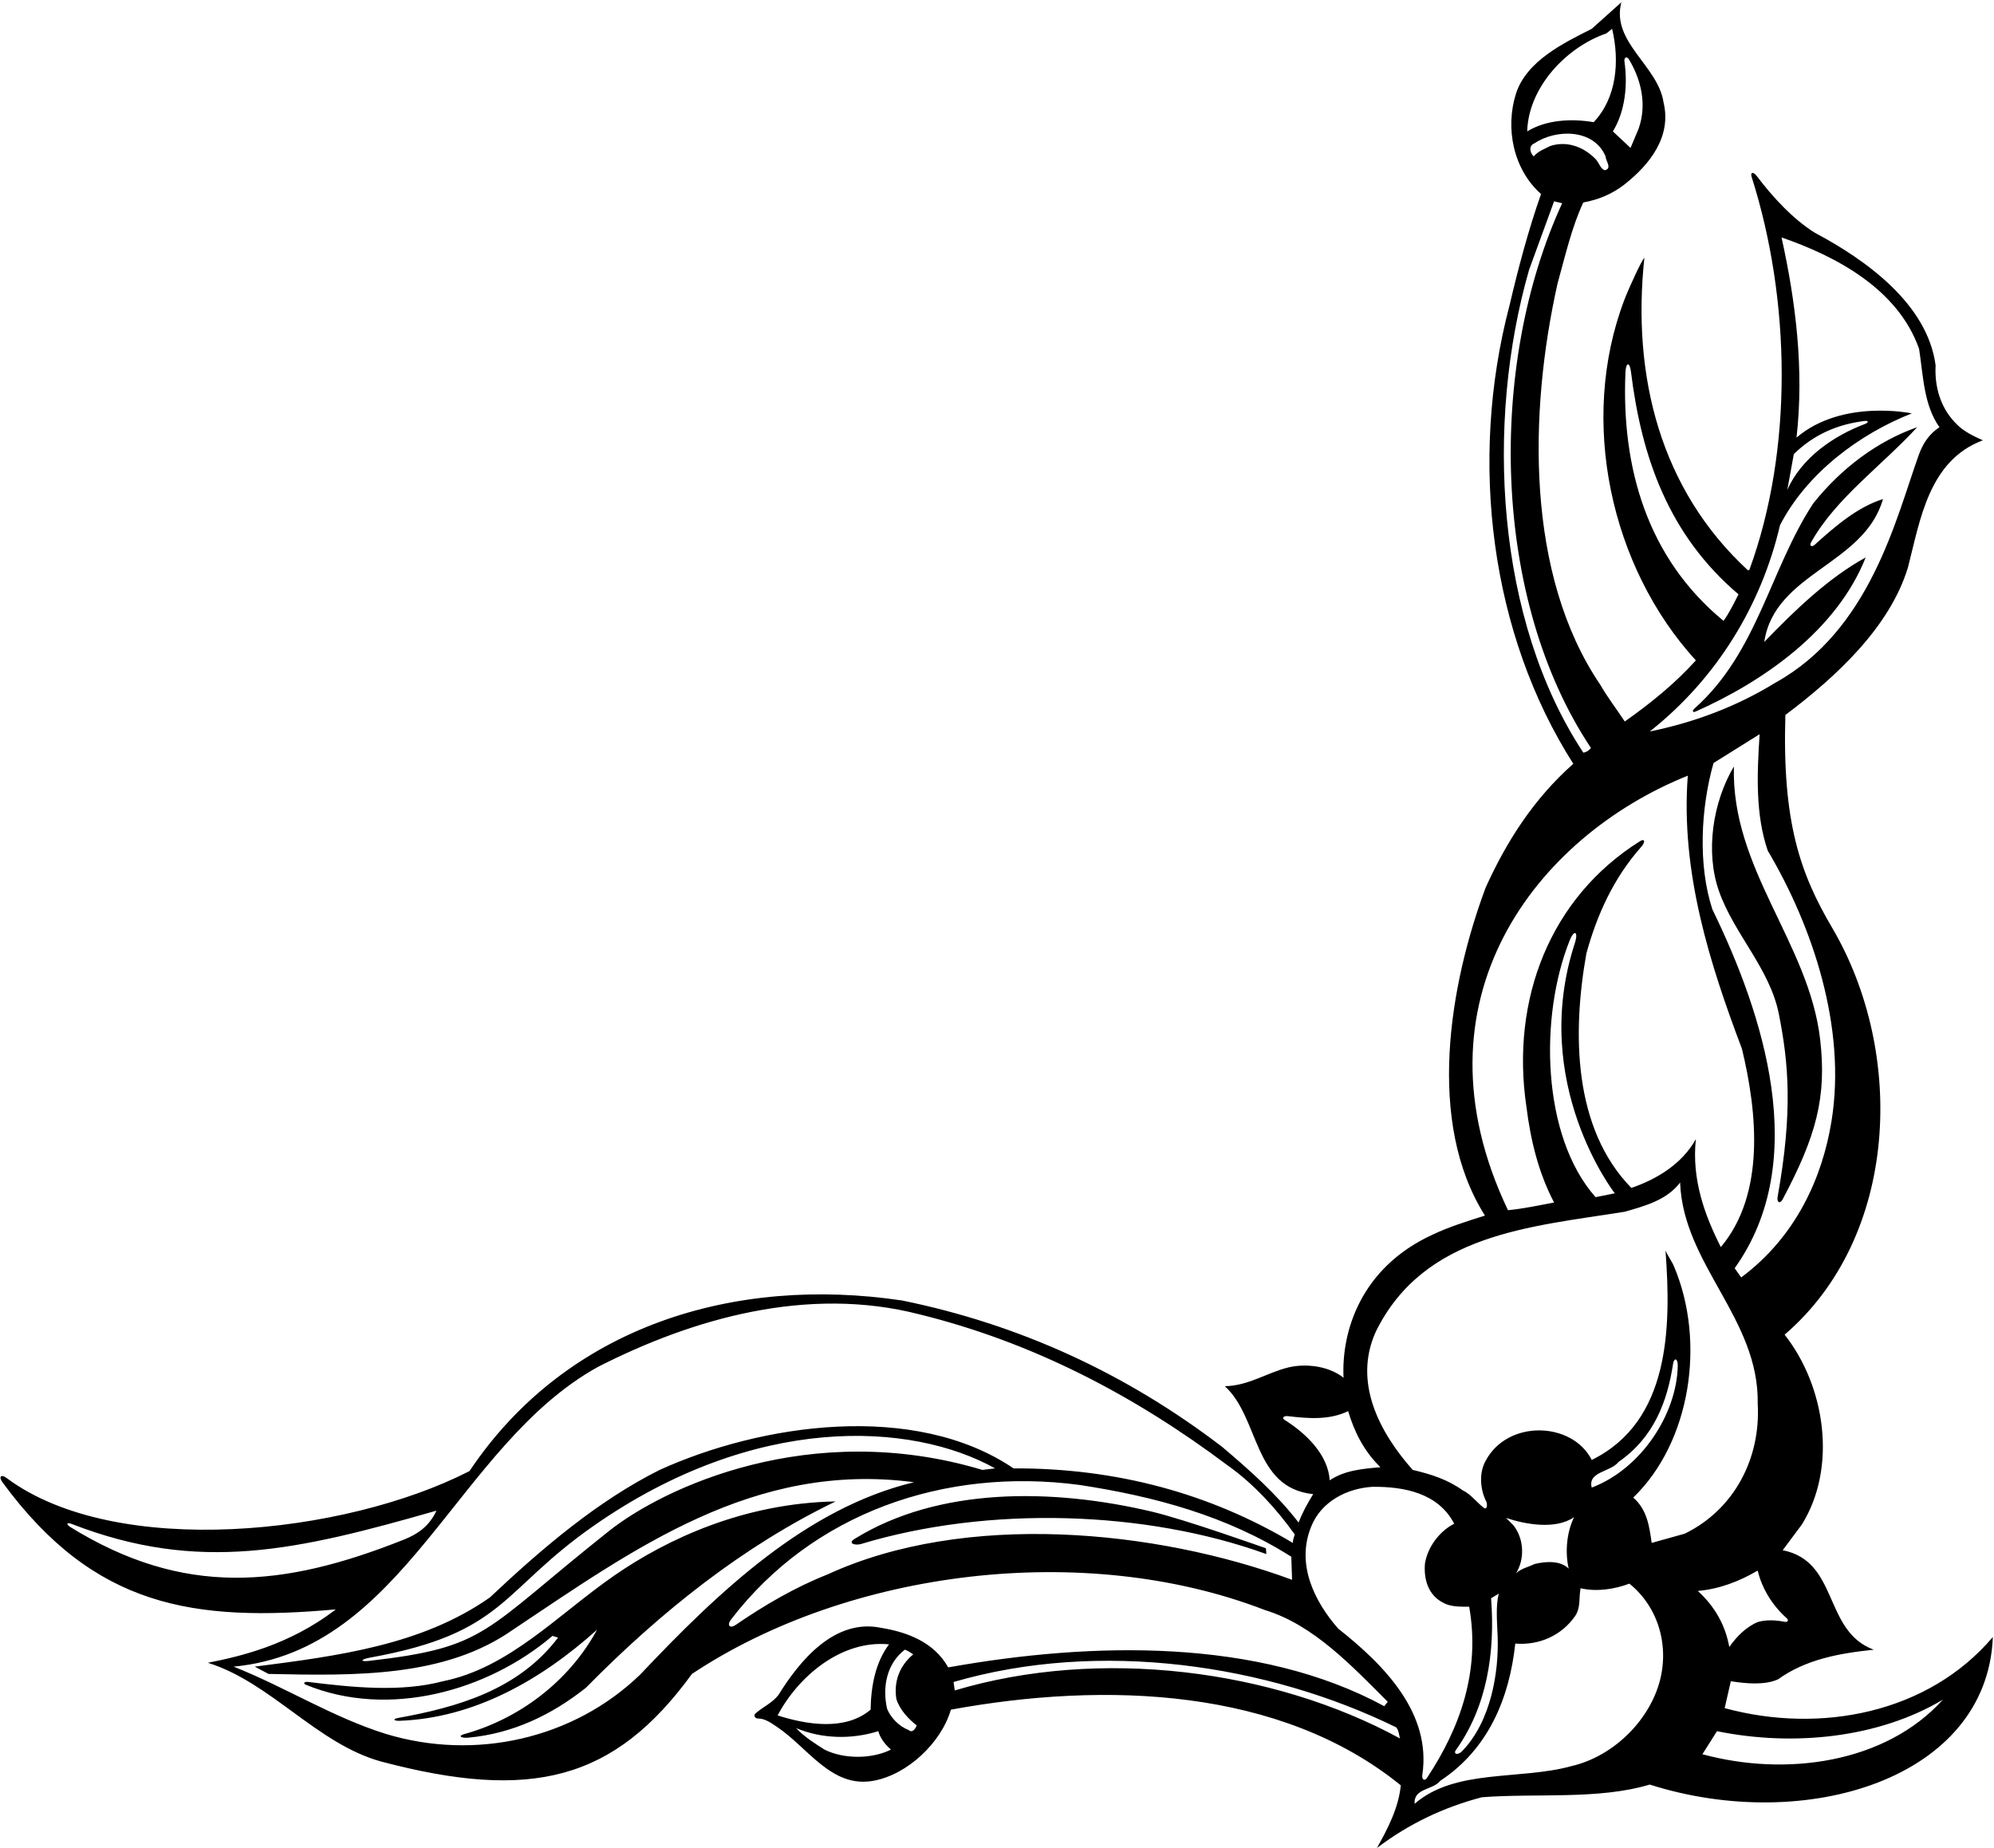 <?xml version="1.0" encoding="UTF-8"?>
<svg xmlns="http://www.w3.org/2000/svg" xmlns:xlink="http://www.w3.org/1999/xlink" width="519pt" height="481pt" viewBox="0 0 519 481" version="1.1">
<g id="surface1">
<path style=" stroke:none;fill-rule:nonzero;fill:rgb(0%,0%,0%);fill-opacity:1;" d="M 448.898 444.602 L 450.5 437.602 C 454.301 438.199 459.301 438.699 462.801 437.102 C 470 431.898 478.898 430.301 487.699 429.398 C 474.5 424.5 478.699 406.402 464 403.5 L 469 396.801 C 478.301 381.801 475 360.699 464.5 347.398 C 494.227 321.883 496.07 274.125 476.867 241.477 C 468.566 227.367 463.863 214.078 464.699 186.102 C 478 176.102 491.898 163.199 496.602 147.699 C 499.801 135.301 502 119.898 516.102 114.602 C 511.25 112.5 509.867 111.055 508.68 109.781 C 505.113 105.957 503.5 100.727 503.801 95.102 C 501.699 79.102 485.602 67.602 472.398 60.602 C 466.688 57.059 461.363 51.254 457.312 45.891 C 456.328 44.59 455.508 44.762 455.938 46.109 C 466.086 78.016 466.812 117.027 455.301 148.398 L 454.898 148.398 C 432.199 127.398 424.699 98 428 67.102 C 427.301 67.699 423.918 75.062 422.766 78.102 C 410.875 109.426 419.156 147.559 441.398 171.898 C 435.801 178.102 429.398 183.199 422.898 187.801 C 420.801 184.602 418.398 181.5 416.5 178.199 C 397.102 149.602 397.898 107.301 405.398 73.801 C 407.398 66.602 409.102 59.102 412.102 52.699 C 416 52 419.602 50.5 422.699 48.102 C 429.5 42.801 435.102 35.5 433 26.699 C 431.602 17.102 419.301 11 422 0.602 L 414.301 7.5 C 407 11.199 397.398 15.801 394.602 24.301 C 391.699 33.398 393.898 44.102 401.102 50.5 C 397.801 59.898 395.199 69.699 392.898 79.5 C 382.199 120.102 388 165.102 409.5 198.801 C 399 208.102 392 219.301 386.699 231 C 377.301 256.199 371.102 292 386.5 316.398 C 381.801 317.898 377.199 319.301 372.801 321.398 C 354.188 329.977 349.113 346.555 349.699 358.602 C 345.445 355.27 339.367 354.961 335.418 355.906 C 329.762 357.262 324.938 360.727 318.801 360.801 C 327.898 369.102 326.102 387.301 341.801 388.902 C 340.301 391.301 339 393.699 338 396.301 C 332.301 388.902 325.301 382.699 318.102 376.602 C 293 357.398 265.199 344.699 234.801 338.5 C 191.199 332 147.5 345.102 122.199 382.902 C 89.656 399.594 30.145 405.891 1.719 384.707 C 0.246 383.613 -0.418 384.371 0.68 385.867 C 24.645 418.496 50.523 422.207 87.398 418.902 C 75.117 428.391 61.914 431.242 54.102 432.801 C 70.5 437.898 82.5 453.898 99.199 458.5 C 138.215 468.828 159.852 463.539 180.102 435.699 C 220.898 408.598 282.301 400.902 329.301 419.098 C 341.801 422.902 351.801 433.547 361.199 442.949 L 360.301 444.102 C 327.5 426.301 284.301 427.301 246.801 434 C 243.102 427.398 236.102 424.801 229.301 423.699 C 217.199 421.199 208.102 432.301 202.602 441.199 C 200.859 443.414 198.434 444.316 196.555 446.078 C 196.059 446.543 196.598 447.305 197.215 447.301 C 199.07 447.289 200.508 448.332 202.141 449.418 C 210.324 454.859 216.445 465.555 227.398 463.5 C 236.199 461.898 245 453.602 247.5 445 C 287.898 437.602 333.301 439.301 364.602 464.699 C 364 470.801 361 476.301 358.398 481 C 366.699 474.699 375.801 470.398 385.699 467.801 C 400 466.699 416 468.5 429.398 464.5 C 470.027 477.426 517.27 462.973 518.699 426.102 C 501.898 445.898 473.898 451.398 448.898 444.602 Z M 18.348 397.496 C 17.117 396.734 17.344 396.152 18.684 396.672 C 51.836 409.531 77.297 403.605 113.602 393.199 C 111.691 397.355 108.59 399.359 105.145 400.734 C 73.504 413.34 47.82 415.68 18.348 397.496 Z M 215.398 409.801 C 206.961 413.141 199.082 417.738 191.469 422.953 C 189.969 423.98 189.133 423.031 190.258 421.562 C 211.438 393.879 245.762 381.848 280.898 386.5 C 300.602 389.5 319.398 394.598 336.102 405.199 L 336.301 411.199 C 300.801 398.098 251.301 393.301 215.398 409.801 Z M 255.699 382.598 C 210.895 369.156 172.633 387.277 158.504 398.504 C 125.414 424.785 127.012 428.77 95.977 432.312 C 93.688 432.574 93.848 431.902 96.289 431.461 C 131.574 425.078 130.16 414.172 154.461 397.191 C 196.422 367.863 237.121 370.008 259 382.199 Z M 336.5 401.598 C 314.898 388.699 290.5 382.098 263.801 382.199 C 238 364.699 198.102 370.602 171.699 382.598 C 155.699 390.598 141.301 402.801 127.5 415.801 C 109.801 428.199 88.102 431 66.301 433.801 L 69.898 435.699 C 92.602 436.199 115.898 436.602 133.5 424.199 C 165 403.199 196.199 380.301 237.898 385.801 C 210 392.5 187.199 414.098 166.602 435.898 C 149.301 452.602 123.699 458.398 100.398 451.301 C 86.602 447 74.199 439.102 60.801 433.801 C 105.5 429.602 118.801 376.199 155.602 355.801 C 180.301 343.199 210.199 334.602 239.301 342.102 C 268.5 349.301 295 363 319.5 381.402 C 326.301 386.199 332.301 392.801 337 399.402 C 336.801 400.098 336.5 400.801 336.5 401.598 Z M 231.398 428 C 227.801 432.801 226.699 439 226.602 445 C 220 450.602 209.898 448.898 202.398 446.5 C 207.801 436.301 219 426.801 231.398 428 Z M 214.602 455.398 C 212.102 453.801 209.5 452.199 207.199 449.801 C 213.898 452.602 221.602 452.801 228.602 450.602 C 229.102 452.398 230.301 454 231.898 455.398 C 226.898 457.898 219.602 457.898 214.602 455.398 Z M 236.5 450.301 C 234.102 449.398 231.898 447.199 230.898 444.801 C 229.602 439.102 230.801 433 235.5 429.398 C 236.301 429.602 237 430.199 237.699 430.602 C 234.102 433.602 232.602 437.699 233.301 442.199 C 234.102 444.898 236.398 447.398 238.602 449.102 C 238.301 449.898 237.5 451.199 236.5 450.301 Z M 476.711 291.785 C 474.387 306.211 467.641 321.762 453.199 332.5 C 452.602 331.699 452.102 330.898 451.5 330.102 C 471.5 302.102 458.898 263.801 445.699 236.699 C 441.898 225.102 442.699 210.199 446 198.602 L 458 191.102 C 457.301 201.5 456.898 212 460.102 221.398 C 471.844 241.238 480.629 267.496 476.711 291.785 Z M 423.07 96.992 C 423.188 94.242 424.18 94.09 424.508 96.75 C 427.223 118.789 434.207 139.176 452.5 154.699 C 451.301 157 450.199 159.398 448.602 161.602 C 428.715 145.223 422.023 121.719 423.07 96.992 Z M 463.301 136.699 C 470.301 123.102 484.102 112.898 497.602 107.602 C 497.602 107.602 479.5 103.75 467.602 113.898 C 469.602 96.199 467.398 78.5 463.699 61.801 C 477.898 66.699 494 75.199 499.5 90.801 C 500.602 97.898 500.699 105.398 504.801 111.199 C 501.949 113.074 500.406 115.652 499.383 118.52 C 493.465 135.051 486.777 164.008 462.102 177.699 C 452 183.898 441.102 188 429.398 190.398 C 447 176.5 458.5 157.301 463.301 136.699 Z M 465.199 127.5 L 466.898 118.199 C 472.113 113.074 478.309 110.438 485.289 109.574 C 486.344 109.441 486.461 109.957 485.438 110.344 C 477.188 113.465 468.938 119.137 465.199 127.5 Z M 422.812 15.992 C 422.656 14.906 423.453 14.559 424.012 15.492 C 427.164 20.781 428.711 27.215 426.5 33.5 L 424.398 38.5 L 419.801 34.199 C 422.953 29.09 423.711 22.234 422.812 15.992 Z M 418.102 8.699 L 419.602 7.5 C 421.602 15.898 420.801 25.5 414.801 31.801 C 408.898 30.801 402.398 31.199 397.5 34.199 C 397.801 22.801 407.602 12.301 418.102 8.699 Z M 399.199 40.699 C 398.301 39.898 397.699 38 399.398 37.301 C 404.898 33.602 414.801 33.398 417.898 40.699 C 417.898 41.801 419.699 43.898 417.699 44.301 C 416.5 44 416.199 42.102 415 41.102 C 412 38.199 407.801 36.602 403.5 38 C 402 38.801 400.398 39.301 399.199 40.699 Z M 398 70.199 L 404.5 52.398 L 406.602 52.898 C 387.199 95 388.199 155.898 414.102 194.699 C 413.5 195.398 412.898 195.801 412.102 195.898 C 389.398 161.5 386.5 110.199 398 70.199 Z M 439.301 201.898 C 437.398 227 445 250.801 453.398 273 C 457.398 289.602 459.5 310.801 447.898 324.602 C 443.602 316.102 440.301 306.898 441.398 296.5 C 437.801 303 431.102 307 424.602 309.199 C 409.5 293.699 409.199 269 412.898 248.199 C 415.656 238.129 419.965 228.574 427.176 220.434 C 428.34 219.117 428.129 218.148 426.805 218.984 C 403.562 233.605 393.137 260.004 397.301 288.102 C 398.398 296.898 400.5 305.398 404.5 313 C 400.699 313.699 396.602 314.602 392.5 315 C 366.348 260.203 400.086 217.629 439.301 201.898 Z M 420.301 310.602 L 415.301 311.602 C 401.234 295.777 400.602 264.555 408.598 244.688 C 409.73 241.867 410.895 242.438 409.887 245.535 C 398 282 420.301 310.602 420.301 310.602 Z M 334.312 369.547 C 333.535 369.062 334.156 368.473 335.238 368.605 C 340.664 369.258 346.062 369.637 350.898 367.301 C 352.5 372.699 355 377.699 359.301 381.902 C 354.602 382.301 350 382.699 346.102 385.301 C 345.66 378.617 339.965 373.094 334.312 369.547 Z M 248.5 440 L 248.199 437.801 C 286.301 426.699 329.898 433.199 363.398 449.602 C 364.102 450.398 364.102 451.5 364.398 452.5 C 331.398 434.5 286.301 428.699 248.5 440 Z M 348.301 423.902 C 342 416.699 337.301 407 341.301 397.301 C 343.898 390.801 350.602 387.402 357.199 387 C 365.602 386.902 374.398 388.699 378.5 396.598 C 374.602 398.598 371.602 402.699 370.898 406.902 C 370.5 411.098 371.801 415.301 375.699 417.199 C 377.602 418.301 380.5 418.199 382.398 418.199 C 385.367 434.992 379.988 449.805 371.449 462.719 C 370.785 463.723 370.02 463.207 370.203 461.992 C 372.582 446.086 360.656 433.656 348.301 423.902 Z M 388.102 416 L 390.102 414.801 C 389.273 418.047 389.66 422.023 389.809 426.008 C 390.145 435.137 388.125 448 380.551 455.809 C 379.414 456.98 378.203 456.539 378.934 455.523 C 387.02 444.25 389.199 430.125 388.102 416 Z M 431.801 438.301 C 428.699 448.602 419.398 457.301 409 459.699 C 395.602 463.398 378.801 460.301 368.199 469.5 C 367.898 465.398 372.898 466 374.898 463.5 C 387.5 455.199 392.898 441.801 394.398 427.801 C 400.5 428.301 406.398 425.801 410 420.598 C 411.5 418.301 410.898 415.902 411.398 413.402 C 415.699 414.402 420.398 413.598 424.102 412.199 C 431.898 418.5 434.602 428.898 431.801 438.301 Z M 408.301 408.301 C 406.102 406.098 402.199 406.402 399.398 407.098 C 397.801 407.902 396 408.199 394.602 409.5 C 396.898 405.801 396.699 400.5 393.898 397 L 392 395.098 C 397.102 396.801 404.898 398.199 409.699 394.902 C 407.801 398.801 407.301 403.902 408.301 408.301 Z M 421.301 380.5 C 430.422 374.191 433.945 364.906 435.469 354.996 C 435.734 353.277 436.723 353.531 436.688 355.5 C 436.465 367.824 427.406 382.199 414.301 387.199 C 413.199 383 419.199 383.199 421.301 380.5 Z M 429.898 401.598 C 429.301 397.301 428.699 392.902 425.102 389.801 C 440.102 375.301 444 349.199 435.699 329.602 C 435.102 328.199 434.102 326.898 433.5 325.5 C 435 345.5 434.699 370 414.301 380 C 409.227 369.996 392.438 369.438 386.699 380.199 C 384.934 383.312 385.219 387.633 386.844 390.828 C 387.148 391.43 387.152 393.223 386.125 392.406 C 384.301 390.965 382.746 388.859 380.699 387.902 C 376.801 385.098 372.398 383.699 367.699 382.598 C 359.102 372.898 352.102 359.801 358.102 346.602 C 370.699 321 398.602 319.301 422.898 315.398 C 428.102 313.898 433.801 312.398 437.301 307.801 C 438.102 329.199 457.898 343.199 457.5 365.398 C 458.301 379.602 451.398 392.902 438.5 399.199 Z M 457.5 408.801 C 458.539 413.309 461.234 417.816 465.059 421.215 C 465.648 421.738 465.312 422.289 464.477 422.129 C 462.172 421.688 459.699 421.539 457.5 422.199 C 454.398 423.5 451.898 426.102 450.102 428.699 C 449.102 423.098 446.398 418.199 441.898 414.098 C 447.602 413.598 452.699 411.598 457.5 408.801 Z M 443.102 456.602 L 446.898 450.602 C 467 454.699 489.102 452.301 505.699 442.398 C 490.699 459 464.801 462.5 443.102 456.602 Z M 441.367 185.191 C 440.508 185.574 440.359 185.023 441.102 184.363 C 457.469 169.766 460.609 148.418 471.898 131.102 C 479.199 121.898 488.699 114.801 499 111.199 C 489.809 121.227 477.777 129.699 471.379 141.184 C 470.883 142.07 471.539 142.504 472.32 141.801 C 477.73 136.922 483.457 131.996 490.102 129.898 C 485.199 147.102 461.898 149 459.199 167.102 C 467 159 475.898 150.398 485.602 145.102 C 478.066 164.078 459.07 177.328 441.367 185.191 Z M 473.746 270.5 C 475.512 285.664 472.664 295.832 464.008 312.137 C 463.309 313.449 462.418 313.012 462.688 311.488 C 466.715 288.949 465.477 276.488 463.016 263.996 C 460.668 252.074 451.309 243.105 447.387 231.867 C 443.824 221.656 445.812 208.762 451.301 199.5 C 450.551 226.242 470.828 245.418 473.746 270.5 Z M 329.5 403 L 329.602 404.5 C 298.121 393.113 257.219 391.891 224.137 401.875 C 222.641 402.328 220.496 401.754 222.441 400.547 C 244.203 387.062 273.785 387.332 299.707 393.434 C 308.547 395.516 329.5 403 329.5 403 Z M 80.246 437.789 C 91.598 439.188 104.324 440.527 115.301 437.602 C 132.527 434.156 145.34 420.164 159.836 410.125 C 173.688 400.531 193.66 391.246 217.5 390.801 C 193.699 402.301 172.301 419.199 152.5 439.301 C 143.484 446.445 133.453 451.203 121.98 452.281 C 119.965 452.469 119.133 451.832 120.785 451.375 C 134.855 447.5 147.973 437.895 155.398 424.199 C 140.754 437.363 123.355 447.176 104.004 447.902 C 102.48 447.957 102.148 447.434 103.531 447.18 C 118.988 444.379 134.879 439.926 145.25 426.25 L 143.801 425.801 C 126.871 440.227 101.066 447.344 79.637 438.527 C 78.785 438.176 79.184 437.66 80.246 437.789 "/>
</g>
</svg>
